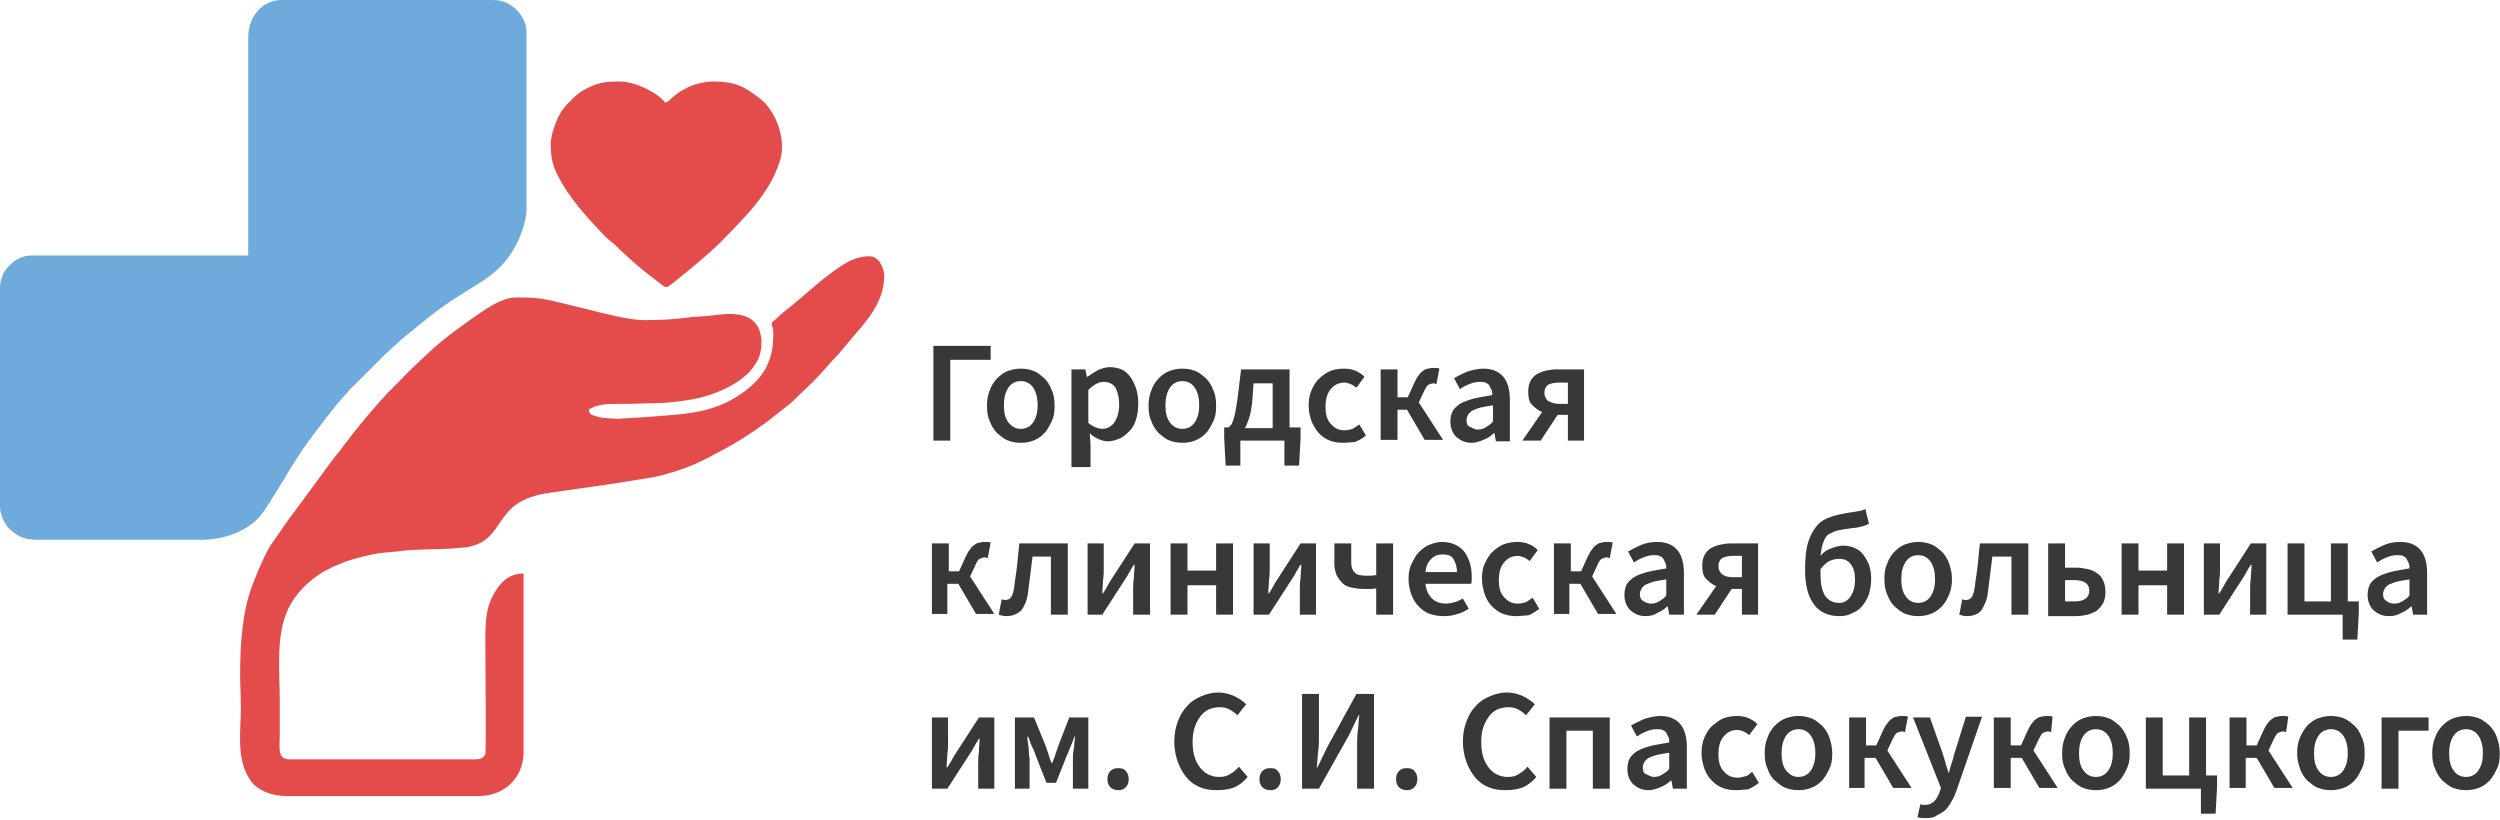 <?xml version="1.0" encoding="utf-8"?>
<svg version="1.1" id="Layer_1" x="0px" y="0px" viewBox="0 0 320 105" style="enable-background:new 0 0 379 190;" xmlns="http://www.w3.org/2000/svg">
  <style type="text/css">
	.st0{fill:#383838;}
	.st1{fill-rule:evenodd;clip-rule:evenodd;fill:#6EAADC;}
	.st2{fill-rule:evenodd;clip-rule:evenodd;fill:#E44C4C;}
</style>
  <g transform="matrix(0.94, 0, 0, 0.94, -17.579, -36.945)">
    <g>
      <path class="st0" d="M145.8,99.3V86.4h7.8v1.9h-5.5v11H145.8z"/>
      <path class="st0" d="M157.7,99.6c-0.6,0-1.2-0.1-1.7-0.3c-0.6-0.2-1-0.6-1.5-1c-0.4-0.4-0.8-1-1-1.6c-0.3-0.6-0.4-1.3-0.4-2.1 s0.1-1.5,0.4-2.2c0.2-0.6,0.6-1.2,1-1.6c0.4-0.4,0.9-0.8,1.5-1c0.6-0.2,1.1-0.3,1.7-0.3s1.2,0.1,1.7,0.3c0.6,0.2,1,0.6,1.5,1 c0.4,0.4,0.8,1,1,1.6c0.3,0.6,0.4,1.3,0.4,2.2s-0.1,1.5-0.4,2.1c-0.3,0.6-0.6,1.2-1,1.6c-0.4,0.4-0.9,0.8-1.5,1 C158.9,99.5,158.3,99.6,157.7,99.6z M157.7,97.7c0.7,0,1.3-0.3,1.7-0.9c0.4-0.6,0.6-1.4,0.6-2.3c0-1-0.2-1.8-0.6-2.4 c-0.4-0.6-1-0.9-1.7-0.9c-0.7,0-1.3,0.3-1.7,0.9c-0.4,0.6-0.6,1.4-0.6,2.4c0,1,0.2,1.8,0.6,2.3C156.5,97.4,157,97.7,157.7,97.7z"/>
      <path class="st0" d="M164.6,103.2V89.6h1.9l0.2,1h0.1c0.4-0.3,0.9-0.6,1.4-0.9c0.5-0.2,1-0.4,1.6-0.4c0.6,0,1.1,0.1,1.6,0.3 c0.5,0.2,0.9,0.6,1.2,1c0.3,0.4,0.6,1,0.8,1.6c0.2,0.6,0.3,1.3,0.3,2c0,0.8-0.1,1.6-0.3,2.2c-0.2,0.7-0.5,1.2-0.9,1.6 c-0.4,0.4-0.8,0.8-1.3,1c-0.5,0.2-1,0.4-1.6,0.4c-0.4,0-0.8-0.1-1.3-0.3c-0.4-0.2-0.8-0.4-1.2-0.8l0.1,1.6v3H164.6z M168.8,97.7 c0.6,0,1.2-0.3,1.6-0.8c0.4-0.6,0.7-1.4,0.7-2.5c0-1-0.2-1.7-0.5-2.3c-0.3-0.5-0.9-0.8-1.6-0.8c-0.7,0-1.4,0.4-2.1,1.1v4.5 c0.4,0.3,0.7,0.5,1,0.6C168.2,97.6,168.5,97.7,168.8,97.7z"/>
      <path class="st0" d="M179.7,99.6c-0.6,0-1.2-0.1-1.7-0.3c-0.6-0.2-1-0.6-1.5-1c-0.4-0.4-0.8-1-1-1.6c-0.3-0.6-0.4-1.3-0.4-2.1 s0.1-1.5,0.4-2.2c0.2-0.6,0.6-1.2,1-1.6c0.4-0.4,0.9-0.8,1.5-1c0.6-0.2,1.1-0.3,1.7-0.3s1.2,0.1,1.7,0.3c0.6,0.2,1,0.6,1.5,1 c0.4,0.4,0.8,1,1,1.6c0.3,0.6,0.4,1.3,0.4,2.2s-0.1,1.5-0.4,2.1c-0.3,0.6-0.6,1.2-1,1.6c-0.4,0.4-0.9,0.8-1.5,1 C180.9,99.5,180.3,99.6,179.7,99.6z M179.7,97.7c0.7,0,1.3-0.3,1.7-0.9c0.4-0.6,0.6-1.4,0.6-2.3c0-1-0.2-1.8-0.6-2.4 c-0.4-0.6-1-0.9-1.7-0.9c-0.7,0-1.3,0.3-1.7,0.9c-0.4,0.6-0.6,1.4-0.6,2.4c0,1,0.2,1.8,0.6,2.3C178.4,97.4,179,97.7,179.7,97.7z"/>
      <path class="st0" d="M187.6,99.3v3.4h-2l-0.2-3.7v-1.5h0.6c0.1-0.1,0.2-0.2,0.3-0.3c0.1-0.1,0.2-0.3,0.3-0.6 c0.1-0.3,0.2-0.6,0.3-1.1c0.1-0.5,0.2-1.1,0.3-1.8l0.5-4.1h6.6v7.9h1.5V99l-0.2,3.7h-2v-3.4H187.6z M189.2,94.2 c-0.1,0.8-0.2,1.4-0.4,2c-0.2,0.5-0.3,1-0.6,1.4h3.8v-6.1h-2.6L189.2,94.2z"/>
      <path class="st0" d="M201.6,99.6c-0.7,0-1.3-0.1-1.8-0.3c-0.6-0.2-1.1-0.6-1.5-1c-0.4-0.4-0.7-1-1-1.6c-0.2-0.6-0.4-1.3-0.4-2.1 s0.1-1.5,0.4-2.2c0.3-0.6,0.6-1.2,1.1-1.6c0.4-0.4,1-0.8,1.5-1s1.2-0.3,1.8-0.3c0.6,0,1.2,0.1,1.6,0.3c0.5,0.2,0.9,0.5,1.2,0.8 l-1.1,1.5c-0.3-0.2-0.5-0.4-0.8-0.5c-0.3-0.1-0.5-0.2-0.8-0.2c-0.8,0-1.4,0.3-1.9,0.9c-0.5,0.6-0.7,1.4-0.7,2.4 c0,1,0.2,1.8,0.7,2.3c0.5,0.6,1.1,0.9,1.9,0.9c0.4,0,0.7-0.1,1.1-0.2c0.3-0.2,0.6-0.4,0.9-0.6l0.9,1.5c-0.5,0.4-1,0.7-1.5,0.9 C202.7,99.5,202.2,99.6,201.6,99.6z"/>
      <path class="st0" d="M206.7,99.3v-9.7h2.3v3.8h1.4l0.9-2c0.2-0.4,0.4-0.8,0.6-1c0.2-0.3,0.4-0.5,0.6-0.6c0.2-0.2,0.5-0.3,0.7-0.3 c0.3-0.1,0.5-0.1,0.8-0.1c0.3,0,0.5,0,0.7,0.1l-0.4,2.1c-0.1,0-0.2-0.1-0.4-0.1c-0.2,0-0.5,0.1-0.7,0.2c-0.2,0.1-0.4,0.5-0.6,0.9 l-0.7,1.5l3.3,5.1h-2.5l-2.4-4.1H209v4.1H206.7z"/>
      <path class="st0" d="M219.1,99.6c-0.9,0-1.5-0.3-2.1-0.8c-0.5-0.5-0.8-1.2-0.8-2.1c0-0.5,0.1-1,0.3-1.4c0.2-0.4,0.6-0.7,1-1 c0.5-0.3,1.1-0.5,1.8-0.7c0.7-0.2,1.6-0.3,2.6-0.5c0-0.3,0-0.5-0.1-0.7c-0.1-0.2-0.2-0.4-0.3-0.6c-0.1-0.2-0.3-0.3-0.5-0.4 c-0.2-0.1-0.5-0.1-0.8-0.1c-0.5,0-0.9,0.1-1.4,0.3c-0.5,0.2-0.9,0.4-1.3,0.7l-0.8-1.5c0.5-0.3,1.1-0.6,1.8-0.9 c0.7-0.2,1.4-0.4,2.2-0.4c1.2,0,2.1,0.4,2.7,1.1c0.6,0.7,0.9,1.8,0.9,3.1v5.7h-1.9l-0.2-1.1h-0.1c-0.4,0.4-0.9,0.7-1.4,0.9 C220.2,99.4,219.7,99.6,219.1,99.6z M219.9,97.8c0.4,0,0.8-0.1,1.1-0.3c0.3-0.2,0.7-0.4,1-0.8v-2.2c-0.7,0.1-1.2,0.2-1.7,0.3 c-0.4,0.1-0.8,0.3-1.1,0.4c-0.3,0.2-0.5,0.4-0.6,0.6c-0.1,0.2-0.2,0.4-0.2,0.7c0,0.4,0.1,0.8,0.4,0.9S219.5,97.8,219.9,97.8z"/>
      <path class="st0" d="M232.2,99.3v-3.5h-1.4h0l-2.3,3.5H226l2.7-3.9c-0.6-0.2-1-0.6-1.4-1c-0.4-0.4-0.5-1-0.5-1.8 c0-0.6,0.1-1,0.3-1.4c0.2-0.4,0.5-0.7,0.8-0.9c0.3-0.2,0.8-0.4,1.2-0.5c0.5-0.1,1-0.2,1.5-0.2h3.8v9.7H232.2z M231,94.3h1.2v-2.9 H231c-0.6,0-1.1,0.1-1.5,0.3c-0.3,0.2-0.5,0.6-0.5,1.1c0,0.5,0.2,0.8,0.5,1.1C229.9,94.1,230.4,94.3,231,94.3z"/>
      <path class="st0" d="M145.6,123v-9.7h2.3v3.8h1.4l0.9-2c0.2-0.4,0.4-0.8,0.6-1c0.2-0.3,0.4-0.5,0.6-0.6c0.2-0.2,0.5-0.3,0.7-0.3 c0.3-0.1,0.5-0.1,0.8-0.1c0.3,0,0.5,0,0.7,0.1l-0.4,2.1c-0.1,0-0.2-0.1-0.4-0.1c-0.2,0-0.5,0.1-0.7,0.2c-0.2,0.1-0.4,0.4-0.6,0.9 l-0.7,1.5l3.3,5.1h-2.5l-2.4-4.1h-1.5v4.1H145.6z"/>
      <path class="st0" d="M155.7,123.2c-0.4,0-0.7-0.1-1-0.2l0.4-2.1c0.1,0,0.1,0,0.2,0.1c0.1,0,0.2,0,0.3,0c0.3,0,0.6-0.1,0.8-0.4 c0.2-0.3,0.3-0.7,0.4-1.3c0.1-1,0.3-2,0.4-3c0.1-1,0.2-2,0.3-3h6.6v9.7h-2.3v-7.9h-2.5c-0.1,0.8-0.2,1.6-0.3,2.4 c-0.1,0.8-0.2,1.6-0.3,2.4c-0.1,1.1-0.5,1.9-0.9,2.5C157.1,123,156.5,123.2,155.7,123.2z"/>
      <path class="st0" d="M166.8,123v-9.7h2.2v3.3c0,0.5,0,1.1-0.1,1.7c0,0.6-0.1,1.2-0.1,1.8h0.1c0.2-0.3,0.4-0.6,0.6-1 c0.2-0.4,0.4-0.7,0.6-1l3.1-4.8h2.1v9.7H173v-3.3c0-0.5,0-1.1,0.1-1.7c0-0.6,0.1-1.2,0.1-1.8h-0.1c-0.2,0.3-0.4,0.6-0.6,1 c-0.2,0.4-0.4,0.7-0.6,1l-3.1,4.8H166.8z"/>
      <path class="st0" d="M178.1,123v-9.7h2.3v3.7h3.9v-3.7h2.3v9.7h-2.3v-4h-3.9v4H178.1z"/>
      <path class="st0" d="M189.4,123v-9.7h2.2v3.3c0,0.5,0,1.1-0.1,1.7c0,0.6-0.1,1.2-0.1,1.8h0.1c0.2-0.3,0.4-0.6,0.6-1 c0.2-0.4,0.4-0.7,0.6-1l3.1-4.8h2.1v9.7h-2.2v-3.3c0-0.5,0-1.1,0.1-1.7c0-0.6,0.1-1.2,0.1-1.8h-0.1c-0.2,0.3-0.4,0.6-0.6,1 c-0.2,0.4-0.4,0.7-0.6,1l-3.1,4.8H189.4z"/>
      <path class="st0" d="M206.1,123v-3.6c-0.3,0.1-0.6,0.1-0.8,0.1c-0.2,0-0.6,0-1,0c-0.6,0-1.1-0.1-1.6-0.2c-0.5-0.1-0.9-0.3-1.2-0.6 c-0.3-0.3-0.6-0.7-0.8-1.1c-0.2-0.5-0.3-1-0.3-1.6v-2.7h2.3v2.7c0,0.6,0.2,1,0.5,1.3c0.3,0.3,0.9,0.4,1.6,0.4c0.5,0,0.9,0,1.3-0.1 v-4.3h2.3v9.7H206.1z"/>
      <path class="st0" d="M215.3,123.2c-0.7,0-1.3-0.1-1.9-0.3c-0.6-0.2-1.1-0.6-1.5-1s-0.8-1-1-1.6c-0.2-0.6-0.4-1.3-0.4-2.1 c0-0.8,0.1-1.5,0.4-2.1c0.3-0.6,0.6-1.2,1-1.6c0.4-0.4,0.9-0.8,1.4-1s1.1-0.4,1.7-0.4c0.7,0,1.2,0.1,1.7,0.3 c0.5,0.2,0.9,0.5,1.3,0.9c0.3,0.4,0.6,0.9,0.8,1.5c0.2,0.6,0.3,1.2,0.3,1.9c0,0.2,0,0.4,0,0.6c0,0.2,0,0.4-0.1,0.5h-6.2 c0.1,0.9,0.4,1.5,0.9,2c0.5,0.5,1.2,0.7,1.9,0.7c0.4,0,0.8-0.1,1.2-0.2c0.4-0.1,0.7-0.3,1.1-0.5l0.8,1.4c-0.5,0.3-1,0.6-1.5,0.7 C216.6,123.1,216,123.2,215.3,123.2z M212.8,117.2h4.3c0-0.7-0.2-1.3-0.5-1.8s-0.8-0.6-1.5-0.6c-0.6,0-1.1,0.2-1.5,0.6 C213.1,115.9,212.9,116.4,212.8,117.2z"/>
      <path class="st0" d="M225.2,123.2c-0.7,0-1.3-0.1-1.8-0.3c-0.6-0.2-1.1-0.6-1.5-1c-0.4-0.4-0.8-1-1-1.6s-0.4-1.3-0.4-2.2 c0-0.8,0.1-1.5,0.4-2.1s0.6-1.2,1.1-1.6c0.4-0.4,1-0.8,1.5-1c0.6-0.2,1.2-0.3,1.8-0.3c0.6,0,1.2,0.1,1.6,0.3 c0.5,0.2,0.9,0.5,1.2,0.8l-1.1,1.5c-0.3-0.2-0.5-0.4-0.8-0.5c-0.3-0.1-0.5-0.2-0.8-0.2c-0.8,0-1.4,0.3-1.9,0.9 c-0.5,0.6-0.7,1.4-0.7,2.4c0,1,0.2,1.8,0.7,2.3c0.5,0.6,1.1,0.9,1.9,0.9c0.4,0,0.7-0.1,1.1-0.2c0.3-0.2,0.6-0.4,0.9-0.6l0.9,1.5 c-0.5,0.4-1,0.7-1.5,0.9C226.3,123.1,225.8,123.2,225.2,123.2z"/>
      <path class="st0" d="M230.3,123v-9.7h2.3v3.8h1.4l0.9-2c0.2-0.4,0.4-0.8,0.6-1c0.2-0.3,0.4-0.5,0.6-0.6c0.2-0.2,0.5-0.3,0.7-0.3 c0.3-0.1,0.5-0.1,0.8-0.1c0.3,0,0.5,0,0.7,0.1l-0.4,2.1c-0.1,0-0.2-0.1-0.4-0.1c-0.2,0-0.5,0.1-0.7,0.2c-0.2,0.1-0.4,0.4-0.6,0.9 l-0.7,1.5l3.3,5.1h-2.5l-2.4-4.1h-1.5v4.1H230.3z"/>
      <path class="st0" d="M242.8,123.2c-0.9,0-1.5-0.3-2.1-0.8c-0.5-0.5-0.8-1.2-0.8-2.1c0-0.5,0.1-1,0.3-1.4c0.2-0.4,0.6-0.7,1-1 c0.5-0.3,1.1-0.5,1.8-0.7c0.7-0.2,1.6-0.3,2.6-0.5c0-0.2,0-0.5-0.1-0.7c-0.1-0.2-0.2-0.4-0.3-0.6c-0.1-0.2-0.3-0.3-0.5-0.4 c-0.2-0.1-0.5-0.1-0.8-0.1c-0.5,0-0.9,0.1-1.4,0.3c-0.5,0.2-0.9,0.4-1.3,0.7l-0.8-1.5c0.5-0.3,1.1-0.6,1.8-0.9 c0.7-0.3,1.4-0.4,2.2-0.4c1.2,0,2.1,0.4,2.7,1.1c0.6,0.7,0.9,1.8,0.9,3.1v5.7H246l-0.2-1.1h-0.1c-0.4,0.4-0.9,0.7-1.4,0.9 C243.9,123.1,243.3,123.2,242.8,123.2z M243.5,121.5c0.4,0,0.8-0.1,1.1-0.3c0.3-0.2,0.7-0.4,1-0.8v-2.2c-0.7,0.1-1.2,0.2-1.7,0.3 c-0.4,0.1-0.8,0.3-1.1,0.4c-0.3,0.2-0.5,0.4-0.6,0.6c-0.1,0.2-0.2,0.4-0.2,0.7c0,0.4,0.1,0.7,0.4,0.9S243.1,121.5,243.5,121.5z"/>
      <path class="st0" d="M255.9,123v-3.5h-1.4h0l-2.3,3.5h-2.5l2.7-3.9c-0.6-0.2-1-0.6-1.4-1c-0.4-0.4-0.5-1-0.5-1.8 c0-0.6,0.1-1,0.3-1.4c0.2-0.4,0.5-0.7,0.8-0.9c0.3-0.2,0.8-0.4,1.2-0.5c0.5-0.1,1-0.2,1.5-0.2h3.8v9.7H255.9z M254.7,117.9h1.2 V115h-1.2c-0.6,0-1.1,0.1-1.5,0.3c-0.3,0.2-0.5,0.6-0.5,1.1c0,0.5,0.2,0.8,0.5,1.1C253.6,117.8,254,117.9,254.7,117.9z"/>
      <path class="st0" d="M269.2,123.2c-1.5,0-2.7-0.5-3.5-1.6c-0.8-1.1-1.2-2.6-1.2-4.6c0-1.6,0.1-2.8,0.4-3.8c0.3-1,0.7-1.7,1.2-2.3 c0.5-0.6,1.2-1,1.9-1.2c0.7-0.3,1.6-0.4,2.5-0.6c0.3,0,0.5-0.1,0.7-0.1c0.2,0,0.4-0.1,0.6-0.1c0.2,0,0.3-0.1,0.5-0.1 c0.1-0.1,0.3-0.1,0.4-0.2l0.5,2c-0.3,0.2-0.6,0.3-1,0.4s-0.8,0.2-1.2,0.2c-0.7,0.1-1.4,0.2-1.9,0.3c-0.5,0.1-0.9,0.3-1.3,0.5 s-0.6,0.6-0.8,1.1c-0.2,0.5-0.3,1.1-0.4,1.9c0.4-0.5,0.8-0.8,1.4-1c0.5-0.2,1.1-0.4,1.7-0.4c0.5,0,1,0.1,1.5,0.3 c0.5,0.2,0.9,0.5,1.2,0.9c0.3,0.4,0.6,0.9,0.8,1.4c0.2,0.6,0.3,1.2,0.3,1.9c0,0.7-0.1,1.4-0.3,2.1c-0.2,0.6-0.5,1.1-0.9,1.6 s-0.9,0.8-1.4,1C270.4,123.1,269.8,123.2,269.2,123.2z M269.2,121.4c0.6,0,1.1-0.3,1.5-0.9c0.4-0.6,0.6-1.3,0.6-2.3 c0-0.9-0.2-1.6-0.6-2.1c-0.4-0.5-0.9-0.7-1.6-0.7c-0.4,0-0.8,0.1-1.3,0.3c-0.4,0.2-0.8,0.6-1.2,1.1v0.7c0,1.3,0.2,2.2,0.6,2.9 C267.7,121.1,268.3,121.4,269.2,121.4z"/>
      <path class="st0" d="M279.9,123.2c-0.6,0-1.2-0.1-1.7-0.3c-0.6-0.2-1-0.6-1.5-1c-0.4-0.4-0.8-1-1-1.6c-0.3-0.6-0.4-1.3-0.4-2.2 c0-0.8,0.1-1.5,0.4-2.1c0.2-0.6,0.6-1.2,1-1.6s0.9-0.8,1.5-1c0.6-0.2,1.1-0.3,1.7-0.3c0.6,0,1.2,0.1,1.7,0.3c0.6,0.2,1,0.6,1.5,1 c0.4,0.4,0.8,1,1,1.6s0.4,1.3,0.4,2.1c0,0.8-0.1,1.5-0.4,2.2s-0.6,1.2-1,1.6c-0.4,0.4-0.9,0.8-1.5,1 C281.1,123.1,280.5,123.2,279.9,123.2z M279.9,121.4c0.7,0,1.3-0.3,1.7-0.9c0.4-0.6,0.6-1.4,0.6-2.3c0-1-0.2-1.8-0.6-2.4 c-0.4-0.6-1-0.9-1.7-0.9s-1.3,0.3-1.7,0.9c-0.4,0.6-0.6,1.4-0.6,2.4c0,1,0.2,1.8,0.6,2.3C278.6,121.1,279.2,121.4,279.9,121.4z"/>
      <path class="st0" d="M286.5,123.2c-0.4,0-0.7-0.1-1-0.2l0.4-2.1c0.1,0,0.1,0,0.2,0.1c0.1,0,0.2,0,0.3,0c0.3,0,0.6-0.1,0.8-0.4 c0.2-0.3,0.3-0.7,0.4-1.3c0.1-1,0.3-2,0.4-3c0.1-1,0.2-2,0.3-3h6.6v9.7h-2.3v-7.9H290c-0.1,0.8-0.2,1.6-0.3,2.4 c-0.1,0.8-0.2,1.6-0.3,2.4c-0.1,1.1-0.5,1.9-0.9,2.5C288,123,287.3,123.2,286.5,123.2z"/>
      <path class="st0" d="M297.6,123v-9.7h2.3v3.3h1.5c0.6,0,1.1,0.1,1.6,0.2c0.5,0.1,0.9,0.3,1.3,0.6c0.4,0.2,0.6,0.6,0.8,1 s0.3,0.9,0.3,1.5c0,0.6-0.1,1.1-0.3,1.5c-0.2,0.4-0.5,0.7-0.8,1c-0.4,0.3-0.8,0.4-1.3,0.6c-0.5,0.1-1,0.2-1.6,0.2H297.6z M299.9,121.2h1.3c1.3,0,2-0.5,2-1.5c0-0.9-0.7-1.4-2-1.4h-1.3V121.2z"/>
      <path class="st0" d="M307.6,123v-9.7h2.3v3.7h3.9v-3.7h2.3v9.7h-2.3v-4h-3.9v4H307.6z"/>
      <path class="st0" d="M318.8,123v-9.7h2.2v3.3c0,0.5,0,1.1-0.1,1.7c0,0.6-0.1,1.2-0.1,1.8h0.1c0.2-0.3,0.4-0.6,0.6-1 c0.2-0.4,0.4-0.7,0.6-1l3.1-4.8h2.1v9.7h-2.2v-3.3c0-0.5,0-1.1,0.1-1.7c0-0.6,0.1-1.2,0.1-1.8h-0.1c-0.2,0.3-0.4,0.6-0.6,1 c-0.2,0.4-0.4,0.7-0.6,1l-3.1,4.8H318.8z"/>
      <path class="st0" d="M330.2,123v-9.7h2.3v7.9h3.6v-7.9h2.3v7.9h1.5v1.5l-0.2,3.7h-2V123H330.2z"/>
      <path class="st0" d="M344,123.2c-0.9,0-1.5-0.3-2.1-0.8c-0.5-0.5-0.8-1.2-0.8-2.1c0-0.5,0.1-1,0.3-1.4c0.2-0.4,0.6-0.7,1-1 c0.5-0.3,1.1-0.5,1.8-0.7c0.7-0.2,1.6-0.3,2.6-0.5c0-0.2,0-0.5-0.1-0.7c-0.1-0.2-0.2-0.4-0.3-0.6c-0.1-0.2-0.3-0.3-0.5-0.4 c-0.2-0.1-0.5-0.1-0.8-0.1c-0.5,0-0.9,0.1-1.4,0.3c-0.5,0.2-0.9,0.4-1.3,0.7l-0.8-1.5c0.5-0.3,1.1-0.6,1.8-0.9 c0.7-0.3,1.4-0.4,2.2-0.4c1.2,0,2.1,0.4,2.7,1.1c0.6,0.7,0.9,1.8,0.9,3.1v5.7h-1.9l-0.2-1.1H347c-0.4,0.4-0.9,0.7-1.4,0.9 C345.1,123.1,344.6,123.2,344,123.2z M344.7,121.5c0.4,0,0.8-0.1,1.1-0.3c0.3-0.2,0.7-0.4,1-0.8v-2.2c-0.7,0.1-1.2,0.2-1.7,0.3 c-0.4,0.1-0.8,0.3-1.1,0.4c-0.3,0.2-0.5,0.4-0.6,0.6c-0.1,0.2-0.2,0.4-0.2,0.7c0,0.4,0.1,0.7,0.4,0.9 C344,121.4,344.3,121.5,344.7,121.5z"/>
      <path class="st0" d="M145.6,146.7V137h2.2v3.3c0,0.5,0,1.1-0.1,1.7c0,0.6-0.1,1.2-0.1,1.8h0.1c0.2-0.3,0.4-0.6,0.6-1 c0.2-0.4,0.4-0.7,0.6-1l3.1-4.8h2.1v9.7h-2.2v-3.3c0-0.5,0-1.1,0.1-1.7c0-0.6,0.1-1.2,0.1-1.8H152c-0.2,0.3-0.4,0.6-0.6,1 c-0.2,0.4-0.4,0.7-0.6,1l-3.1,4.8H145.6z"/>
      <path class="st0" d="M156.9,146.7V137h2.6l1.6,3.9c0.1,0.4,0.3,0.8,0.4,1.2c0.1,0.4,0.2,0.7,0.4,1.1h0.1c0.1-0.4,0.3-0.7,0.4-1.1 c0.1-0.4,0.3-0.8,0.4-1.2l1.5-3.9h2.6v9.7h-2.1v-3.4c0-0.2,0-0.5,0-0.8c0-0.3,0-0.7,0.1-1c0-0.3,0.1-0.7,0.1-1 c0-0.3,0.1-0.6,0.1-0.9h-0.1c-0.1,0.4-0.3,0.8-0.5,1.3c-0.2,0.4-0.3,0.9-0.5,1.2l-1.5,3.8h-1.3l-1.5-3.8c-0.1-0.4-0.3-0.8-0.5-1.2 c-0.2-0.4-0.3-0.9-0.5-1.3h-0.1c0,0.3,0,0.6,0.1,0.9c0,0.3,0.1,0.7,0.1,1c0,0.3,0,0.7,0.1,1c0,0.3,0,0.6,0,0.8v3.4H156.9z"/>
      <path class="st0" d="M171,146.9c-0.4,0-0.8-0.1-1.1-0.4c-0.3-0.3-0.4-0.7-0.4-1.1c0-0.4,0.1-0.8,0.4-1.1c0.3-0.3,0.6-0.4,1.1-0.4 c0.4,0,0.8,0.1,1,0.4c0.3,0.3,0.4,0.7,0.4,1.1c0,0.4-0.1,0.8-0.4,1.1S171.4,146.9,171,146.9z"/>
      <path class="st0" d="M184.4,146.9c-0.8,0-1.6-0.1-2.3-0.4c-0.7-0.3-1.3-0.7-1.8-1.3c-0.5-0.6-0.9-1.3-1.2-2.1 c-0.3-0.8-0.5-1.8-0.5-2.8c0-1.1,0.2-2,0.5-2.8c0.3-0.8,0.7-1.5,1.3-2.1c0.5-0.6,1.2-1,1.9-1.3c0.7-0.3,1.5-0.5,2.3-0.5 c0.8,0,1.5,0.2,2.2,0.5c0.6,0.3,1.2,0.7,1.6,1.1l-1.2,1.5c-0.3-0.3-0.7-0.6-1.1-0.8c-0.4-0.2-0.8-0.3-1.3-0.3 c-0.5,0-1,0.1-1.5,0.3c-0.4,0.2-0.8,0.5-1.1,0.9c-0.3,0.4-0.6,0.9-0.8,1.5c-0.2,0.6-0.3,1.2-0.3,2c0,1.5,0.3,2.6,1,3.5 c0.6,0.8,1.5,1.3,2.6,1.3c0.6,0,1.1-0.1,1.5-0.4c0.4-0.2,0.9-0.6,1.2-1l1.2,1.4c-0.5,0.6-1.1,1.1-1.8,1.4S185.2,146.9,184.4,146.9 z"/>
      <path class="st0" d="M191.7,146.9c-0.4,0-0.8-0.1-1.1-0.4c-0.3-0.3-0.4-0.7-0.4-1.1c0-0.4,0.1-0.8,0.4-1.1 c0.3-0.3,0.6-0.4,1.1-0.4s0.8,0.1,1,0.4c0.3,0.3,0.4,0.7,0.4,1.1c0,0.4-0.1,0.8-0.4,1.1C192.5,146.8,192.1,146.9,191.7,146.9z"/>
      <path class="st0" d="M196,146.7v-12.9h2.3v5.6c0,0.7,0,1.5-0.1,2.2c-0.1,0.8-0.1,1.5-0.2,2.2h0.1l1.3-2.7l4-7.3h2.4v12.9h-2.3V141 c0-0.7,0-1.5,0.1-2.2c0.1-0.7,0.1-1.5,0.2-2.1h-0.1l-1.3,2.7l-4.1,7.3H196z"/>
      <path class="st0" d="M210.3,146.9c-0.4,0-0.8-0.1-1.1-0.4c-0.3-0.3-0.4-0.7-0.4-1.1c0-0.4,0.1-0.8,0.4-1.1 c0.3-0.3,0.6-0.4,1.1-0.4c0.4,0,0.8,0.1,1,0.4c0.3,0.3,0.4,0.7,0.4,1.1c0,0.4-0.1,0.8-0.4,1.1C211,146.8,210.7,146.9,210.3,146.9z "/>
      <path class="st0" d="M223.7,146.9c-0.8,0-1.6-0.1-2.3-0.4c-0.7-0.3-1.3-0.7-1.8-1.3c-0.5-0.6-0.9-1.3-1.2-2.1 c-0.3-0.8-0.5-1.8-0.5-2.8c0-1.1,0.2-2,0.5-2.8c0.3-0.8,0.7-1.5,1.3-2.1c0.5-0.6,1.2-1,1.9-1.3c0.7-0.3,1.5-0.5,2.3-0.5 c0.8,0,1.5,0.2,2.2,0.5c0.6,0.3,1.2,0.7,1.6,1.1l-1.2,1.5c-0.3-0.3-0.7-0.6-1.1-0.8c-0.4-0.2-0.8-0.3-1.3-0.3 c-0.5,0-1,0.1-1.5,0.3c-0.4,0.2-0.8,0.5-1.1,0.9c-0.3,0.4-0.6,0.9-0.8,1.5c-0.2,0.6-0.3,1.2-0.3,2c0,1.5,0.3,2.6,1,3.5 c0.6,0.8,1.5,1.3,2.6,1.3c0.6,0,1.1-0.1,1.5-0.4c0.4-0.2,0.9-0.6,1.2-1l1.2,1.4c-0.5,0.6-1.1,1.1-1.8,1.4S224.5,146.9,223.7,146.9 z"/>
      <path class="st0" d="M229.7,146.7V137h8.2v9.7h-2.3v-7.9H232v7.9H229.7z"/>
      <path class="st0" d="M243.2,146.9c-0.9,0-1.5-0.3-2.1-0.8c-0.5-0.5-0.8-1.2-0.8-2.1c0-0.5,0.1-1,0.3-1.4c0.2-0.4,0.6-0.7,1-1 c0.5-0.3,1.1-0.5,1.8-0.7c0.7-0.2,1.6-0.3,2.6-0.5c0-0.3,0-0.5-0.1-0.7c-0.1-0.2-0.2-0.4-0.3-0.6c-0.1-0.2-0.3-0.3-0.5-0.4 s-0.5-0.1-0.8-0.1c-0.5,0-0.9,0.1-1.4,0.3c-0.5,0.2-0.9,0.4-1.3,0.7l-0.8-1.5c0.5-0.3,1.1-0.6,1.8-0.9c0.7-0.2,1.4-0.4,2.2-0.4 c1.2,0,2.1,0.4,2.7,1.1c0.6,0.7,0.9,1.8,0.9,3.1v5.7h-1.9l-0.2-1.1h-0.1c-0.4,0.4-0.9,0.7-1.4,0.9S243.8,146.9,243.2,146.9z M243.9,145.1c0.4,0,0.8-0.1,1.1-0.3c0.3-0.2,0.7-0.4,1-0.8v-2.2c-0.7,0.1-1.2,0.2-1.7,0.3c-0.4,0.1-0.8,0.3-1.1,0.4 c-0.3,0.2-0.5,0.4-0.6,0.6c-0.1,0.2-0.2,0.4-0.2,0.7c0,0.4,0.1,0.8,0.4,0.9S243.5,145.1,243.9,145.1z"/>
      <path class="st0" d="M255.1,146.9c-0.7,0-1.3-0.1-1.8-0.3c-0.6-0.2-1.1-0.6-1.5-1c-0.4-0.4-0.8-1-1-1.6c-0.2-0.6-0.4-1.3-0.4-2.1 s0.1-1.5,0.4-2.2c0.3-0.6,0.6-1.2,1.1-1.6s1-0.8,1.5-1c0.6-0.2,1.2-0.3,1.8-0.3c0.6,0,1.2,0.1,1.6,0.3c0.5,0.2,0.9,0.5,1.2,0.8 l-1.1,1.5c-0.3-0.2-0.5-0.4-0.8-0.5c-0.3-0.1-0.5-0.2-0.8-0.2c-0.8,0-1.4,0.3-1.9,0.9c-0.5,0.6-0.7,1.4-0.7,2.4 c0,1,0.2,1.8,0.7,2.3c0.5,0.6,1.1,0.9,1.9,0.9c0.4,0,0.7-0.1,1.1-0.2s0.6-0.4,0.9-0.6l0.9,1.5c-0.5,0.4-1,0.7-1.5,0.9 C256.2,146.8,255.6,146.9,255.1,146.9z"/>
      <path class="st0" d="M263.6,146.9c-0.6,0-1.2-0.1-1.7-0.3c-0.6-0.2-1-0.6-1.5-1s-0.8-1-1-1.6c-0.3-0.6-0.4-1.3-0.4-2.1 s0.1-1.5,0.4-2.2c0.2-0.6,0.6-1.2,1-1.6s0.9-0.8,1.5-1c0.6-0.2,1.1-0.3,1.7-0.3c0.6,0,1.2,0.1,1.7,0.3c0.6,0.2,1,0.6,1.5,1 c0.4,0.4,0.8,1,1,1.6s0.4,1.3,0.4,2.2s-0.1,1.5-0.4,2.1s-0.6,1.2-1,1.6c-0.4,0.4-0.9,0.8-1.5,1 C264.8,146.8,264.2,146.9,263.6,146.9z M263.6,145.1c0.7,0,1.3-0.3,1.7-0.9c0.4-0.6,0.6-1.4,0.6-2.3c0-1-0.2-1.8-0.6-2.4 c-0.4-0.6-1-0.9-1.7-0.9s-1.3,0.3-1.7,0.9c-0.4,0.6-0.6,1.4-0.6,2.4c0,1,0.2,1.8,0.6,2.3C262.4,144.8,262.9,145.1,263.6,145.1z"/>
      <path class="st0" d="M270.5,146.7V137h2.3v3.8h1.4l0.9-2c0.2-0.4,0.4-0.8,0.6-1c0.2-0.3,0.4-0.5,0.6-0.6c0.2-0.2,0.5-0.3,0.7-0.3 c0.3-0.1,0.5-0.1,0.8-0.1c0.3,0,0.5,0,0.7,0.1l-0.4,2.1c-0.1,0-0.2-0.1-0.4-0.1c-0.2,0-0.5,0.1-0.7,0.2c-0.2,0.1-0.4,0.5-0.6,0.9 l-0.7,1.5l3.3,5.1h-2.5l-2.4-4.1h-1.5v4.1H270.5z"/>
      <path class="st0" d="M281.1,150.7c-0.3,0-0.5,0-0.7,0c-0.2,0-0.4-0.1-0.6-0.1l0.4-1.8c0.1,0,0.2,0.1,0.3,0.1c0.1,0,0.2,0,0.4,0 c0.5,0,0.9-0.2,1.2-0.5c0.3-0.3,0.5-0.7,0.7-1.2l0.2-0.6l-3.8-9.6h2.3l1.7,4.8c0.1,0.4,0.3,0.9,0.4,1.3c0.1,0.5,0.3,0.9,0.4,1.4 h0.1c0.1-0.4,0.2-0.9,0.4-1.4s0.2-0.9,0.4-1.4l1.5-4.8h2.2l-3.5,10.1c-0.2,0.6-0.4,1-0.7,1.5c-0.2,0.4-0.5,0.8-0.8,1.1 c-0.3,0.3-0.7,0.5-1.1,0.7C282.1,150.6,281.7,150.7,281.1,150.7z"/>
      <path class="st0" d="M290.2,146.7V137h2.3v3.8h1.4l0.9-2c0.2-0.4,0.4-0.8,0.6-1c0.2-0.3,0.4-0.5,0.6-0.6c0.2-0.2,0.5-0.3,0.7-0.3 c0.3-0.1,0.5-0.1,0.8-0.1c0.3,0,0.5,0,0.7,0.1L298,139c-0.1,0-0.2-0.1-0.4-0.1c-0.2,0-0.5,0.1-0.7,0.2c-0.2,0.1-0.4,0.5-0.6,0.9 l-0.7,1.5l3.3,5.1h-2.5l-2.4-4.1h-1.5v4.1H290.2z"/>
      <path class="st0" d="M304.1,146.9c-0.6,0-1.2-0.1-1.7-0.3c-0.6-0.2-1-0.6-1.5-1c-0.4-0.4-0.8-1-1-1.6c-0.3-0.6-0.4-1.3-0.4-2.1 s0.1-1.5,0.4-2.2c0.2-0.6,0.6-1.2,1-1.6c0.4-0.4,0.9-0.8,1.5-1c0.6-0.2,1.1-0.3,1.7-0.3c0.6,0,1.2,0.1,1.7,0.3 c0.6,0.2,1,0.6,1.5,1c0.4,0.4,0.8,1,1,1.6c0.3,0.6,0.4,1.3,0.4,2.2s-0.1,1.5-0.4,2.1c-0.3,0.6-0.6,1.2-1,1.6 c-0.4,0.4-0.9,0.8-1.5,1C305.3,146.8,304.7,146.9,304.1,146.9z M304.1,145.1c0.7,0,1.3-0.3,1.7-0.9c0.4-0.6,0.6-1.4,0.6-2.3 c0-1-0.2-1.8-0.6-2.4c-0.4-0.6-1-0.9-1.7-0.9s-1.3,0.3-1.7,0.9c-0.4,0.6-0.6,1.4-0.6,2.4c0,1,0.2,1.8,0.6,2.3 C302.8,144.8,303.4,145.1,304.1,145.1z"/>
      <path class="st0" d="M310.9,146.7V137h2.3v7.9h3.6V137h2.3v7.9h1.5v1.5l-0.2,3.7h-2v-3.4H310.9z"/>
      <path class="st0" d="M322.3,146.7V137h2.3v3.8h1.4l0.9-2c0.2-0.4,0.4-0.8,0.6-1c0.2-0.3,0.4-0.5,0.6-0.6c0.2-0.2,0.5-0.3,0.7-0.3 c0.3-0.1,0.5-0.1,0.8-0.1c0.3,0,0.5,0,0.7,0.1L330,139c-0.1,0-0.2-0.1-0.4-0.1c-0.2,0-0.5,0.1-0.7,0.2c-0.2,0.1-0.4,0.5-0.6,0.9 l-0.7,1.5l3.3,5.1h-2.5l-2.4-4.1h-1.5v4.1H322.3z"/>
      <path class="st0" d="M336.1,146.9c-0.6,0-1.2-0.1-1.7-0.3c-0.6-0.2-1-0.6-1.5-1c-0.4-0.4-0.8-1-1-1.6c-0.2-0.6-0.4-1.3-0.4-2.1 s0.1-1.5,0.4-2.2c0.3-0.6,0.6-1.2,1-1.6c0.4-0.4,0.9-0.8,1.5-1c0.6-0.2,1.1-0.3,1.7-0.3c0.6,0,1.2,0.1,1.7,0.3 c0.6,0.2,1,0.6,1.5,1c0.4,0.4,0.8,1,1,1.6c0.3,0.6,0.4,1.3,0.4,2.2s-0.1,1.5-0.4,2.1c-0.3,0.6-0.6,1.2-1,1.6 c-0.4,0.4-0.9,0.8-1.5,1S336.7,146.9,336.1,146.9z M336.1,145.1c0.7,0,1.3-0.3,1.7-0.9c0.4-0.6,0.6-1.4,0.6-2.3 c0-1-0.2-1.8-0.6-2.4c-0.4-0.6-1-0.9-1.7-0.9c-0.7,0-1.3,0.3-1.7,0.9c-0.4,0.6-0.6,1.4-0.6,2.4c0,1,0.2,1.8,0.6,2.3 C334.8,144.8,335.4,145.1,336.1,145.1z"/>
      <path class="st0" d="M343,146.7V137h6.4v1.8h-4.1v7.9H343z"/>
      <path class="st0" d="M354.5,146.9c-0.6,0-1.2-0.1-1.7-0.3c-0.6-0.2-1-0.6-1.5-1c-0.4-0.4-0.8-1-1-1.6c-0.3-0.6-0.4-1.3-0.4-2.1 s0.1-1.5,0.4-2.2c0.2-0.6,0.6-1.2,1-1.6c0.4-0.4,0.9-0.8,1.5-1c0.6-0.2,1.1-0.3,1.7-0.3c0.6,0,1.2,0.1,1.7,0.3 c0.6,0.2,1,0.6,1.5,1c0.4,0.4,0.8,1,1,1.6s0.4,1.3,0.4,2.2s-0.1,1.5-0.4,2.1s-0.6,1.2-1,1.6c-0.4,0.4-0.9,0.8-1.5,1 C355.7,146.8,355.1,146.9,354.5,146.9z M354.5,145.1c0.7,0,1.3-0.3,1.7-0.9c0.4-0.6,0.6-1.4,0.6-2.3c0-1-0.2-1.8-0.6-2.4 c-0.4-0.6-1-0.9-1.7-0.9s-1.3,0.3-1.7,0.9c-0.4,0.6-0.6,1.4-0.6,2.4c0,1,0.2,1.8,0.6,2.3C353.2,144.8,353.8,145.1,354.5,145.1z"/>
    </g>
    <path class="st1" d="M52.5,44.4v29.7H22.9c-1.7,0-3.3,1.4-3.8,2.6c-0.2,0.5-0.4,1-0.4,1.8v29.8c0,1.2,0.8,2.7,1.5,3.2 c0.9,0.8,1.8,1.3,3.5,1.3h22.5c2.9,0,6.1-1.1,7.9-3.2c1.3-1.5,4.5-7.4,6.6-10.2c0.8-1.1,3.8-5.1,4.9-6.2c0.5-0.5,0.8-1,1.3-1.4 l4.2-4.2c0.7-0.6,2-1.9,2.9-2.6c2.4-1.9,3.4-2.9,6.4-4.9c4.1-2.7,6.7-3.6,8.8-7.9c0.5-1,1.2-3,1.2-4.5V43.6c0-1.9-1.9-4.3-4.5-4.3 H57.1C54.3,39.3,52.5,41.7,52.5,44.4"/>
    <g>
      <path class="st2" d="M124,84.7c0,1.8-0.2,3.1-1,4.7c-0.9,1.7-2.5,3-4.1,4c-3.9,2.4-7.9,2.3-12.3,2.7l-3.3,0.2 c-0.6,0.1-2.6-0.1-3.1-0.2c-0.3-0.1-0.6-0.2-0.9-0.3c-0.3-0.2-0.4-0.3-0.4-0.8c0.4-0.1,0.3-0.1,0.7-0.3c1.3-0.5,3.2-0.4,4.5-0.4 l3.9-0.1c1.7,0,3.8-0.3,5.4-0.6c2-0.4,4.2-1.3,5.7-2.3c0.6-0.4,1.1-0.8,1.6-1.3c1.2-1.4,1.7-2.3,1.7-4.3c0-0.5-0.2-1.1-0.3-1.5 c-1.1-2.7-4.5-2.2-6.8-1.9c-0.9,0.1-1.9,0.1-2.6,0.2c-2.2,0.3-4.2,0.4-6.4,0.4c-1.8,0-5.8-1-7.7-1.5c-1.2-0.3-2.5-0.6-3.7-0.9 c-2.4-0.6-3.4-0.7-5.9-0.7c-1.5,0-3,0.9-4,1.5c-2.4,1.6-5.8,4-7.9,6c-1.4,1.3-2.8,2.6-4.2,4.1c-0.5,0.5-0.9,0.9-1.4,1.4 c-1.6,1.7-3.7,4.2-5.1,6c-0.4,0.6-0.8,1-1.2,1.6c-0.4,0.5-0.8,1-1.2,1.5l-4.7,6.4c-0.4,0.5-0.8,1.1-1.2,1.6l-2.3,3.3 c-0.8,1.1-1.3,2.4-1.9,3.7c-0.3,0.7-0.5,1.3-0.8,2c-1.4,3.6-1.7,8-1.7,12.3c0,1.6,0.1,2.9,0.1,4.3c0,3.4-0.7,7.4,1.4,10.2 c0.9,1.2,2.7,2,4.8,2h26.2c3.5,0,6.1-2.5,6.1-6v-24.3c-1.7,0-2.9,0.9-3.7,2.2c-1.7,2.5-1.5,5-1.5,8.5c0,1.1,0.1,13,0,13.8 c-0.1,0.5-0.6,0.8-1.3,0.8H58.1c-1.7,0-1.3-1.7-1.3-3.4c0-1.5,0-3.1,0-4.6c0-4-0.6-8.9,1.2-12.6c1-2,2.6-3.6,4.5-4.8 c0.5-0.3,1-0.5,1.5-0.8l1.7-0.7c1.1-0.4,2.3-0.7,3.7-1c1.4-0.3,2.8-0.3,4.2-0.5c1.3-0.2,5.4-0.2,6.6-0.3c0.8-0.1,1.4-0.1,2.2-0.2 c5.5-1.1,3.1-6.3,11.2-7.4c4-0.6,8.1-1.1,12.1-1.8c1.3-0.2,2.7-0.4,3.9-0.8c1.8-0.5,3.4-1.1,5-1.9c0.6-0.3,1-0.5,1.5-0.8 c3-1.5,5.9-3.4,8.5-5.5c0.8-0.7,1.8-1.3,2.5-2.1l2.4-2.3c1.2-1.2,2.2-2.5,3.4-3.7l2.1-2.5c1.9-2.2,4.1-4.7,4.1-8.1 c0-1.1-0.7-2.7-2-2.7c-1.9,0-3.3,0.9-4.7,1.9c-2.3,1.6-4.3,3.6-6.5,5.3c-0.5,0.4-1.1,0.9-1.6,1.4c-0.4,0.4-0.6,0.3-0.5,0.8 C123.9,83.9,124,84,124,84.7"/>
      <path class="st2" d="M93.7,59c0,1.6,0.2,2.7,0.9,4.1c1.6,3.2,4.1,5.9,6.6,8.5l1.2,1c1.3,1.3,3.2,3,4.5,4c2.7,2,2.2,2.2,3.5,1.2 c1.6-1.3,4.7-3.8,6.2-5.3c3.2-3.3,6.9-6.7,8.3-11.3c0.6-1.8,0.2-3.9-0.5-5.5c-0.3-0.8-1.4-2.4-2-2.8c-2.2-1.7-3.3-2.5-6.7-2.5 c-1.2,0-2.9,0.5-3.7,1c-0.6,0.3-0.9,0.5-1.4,0.9c-0.5,0.4-0.7,0.7-1.3,1c-0.9-1.3-4.1-2.9-6.2-2.9c-1.7,0-2.8,0.1-4.2,0.8 c-1.1,0.5-1.7,1-2.5,1.8c-0.8,0.8-1.3,1.4-1.8,2.5C94.2,56.5,93.7,57.7,93.7,59"/>
    </g>
  </g>
</svg>